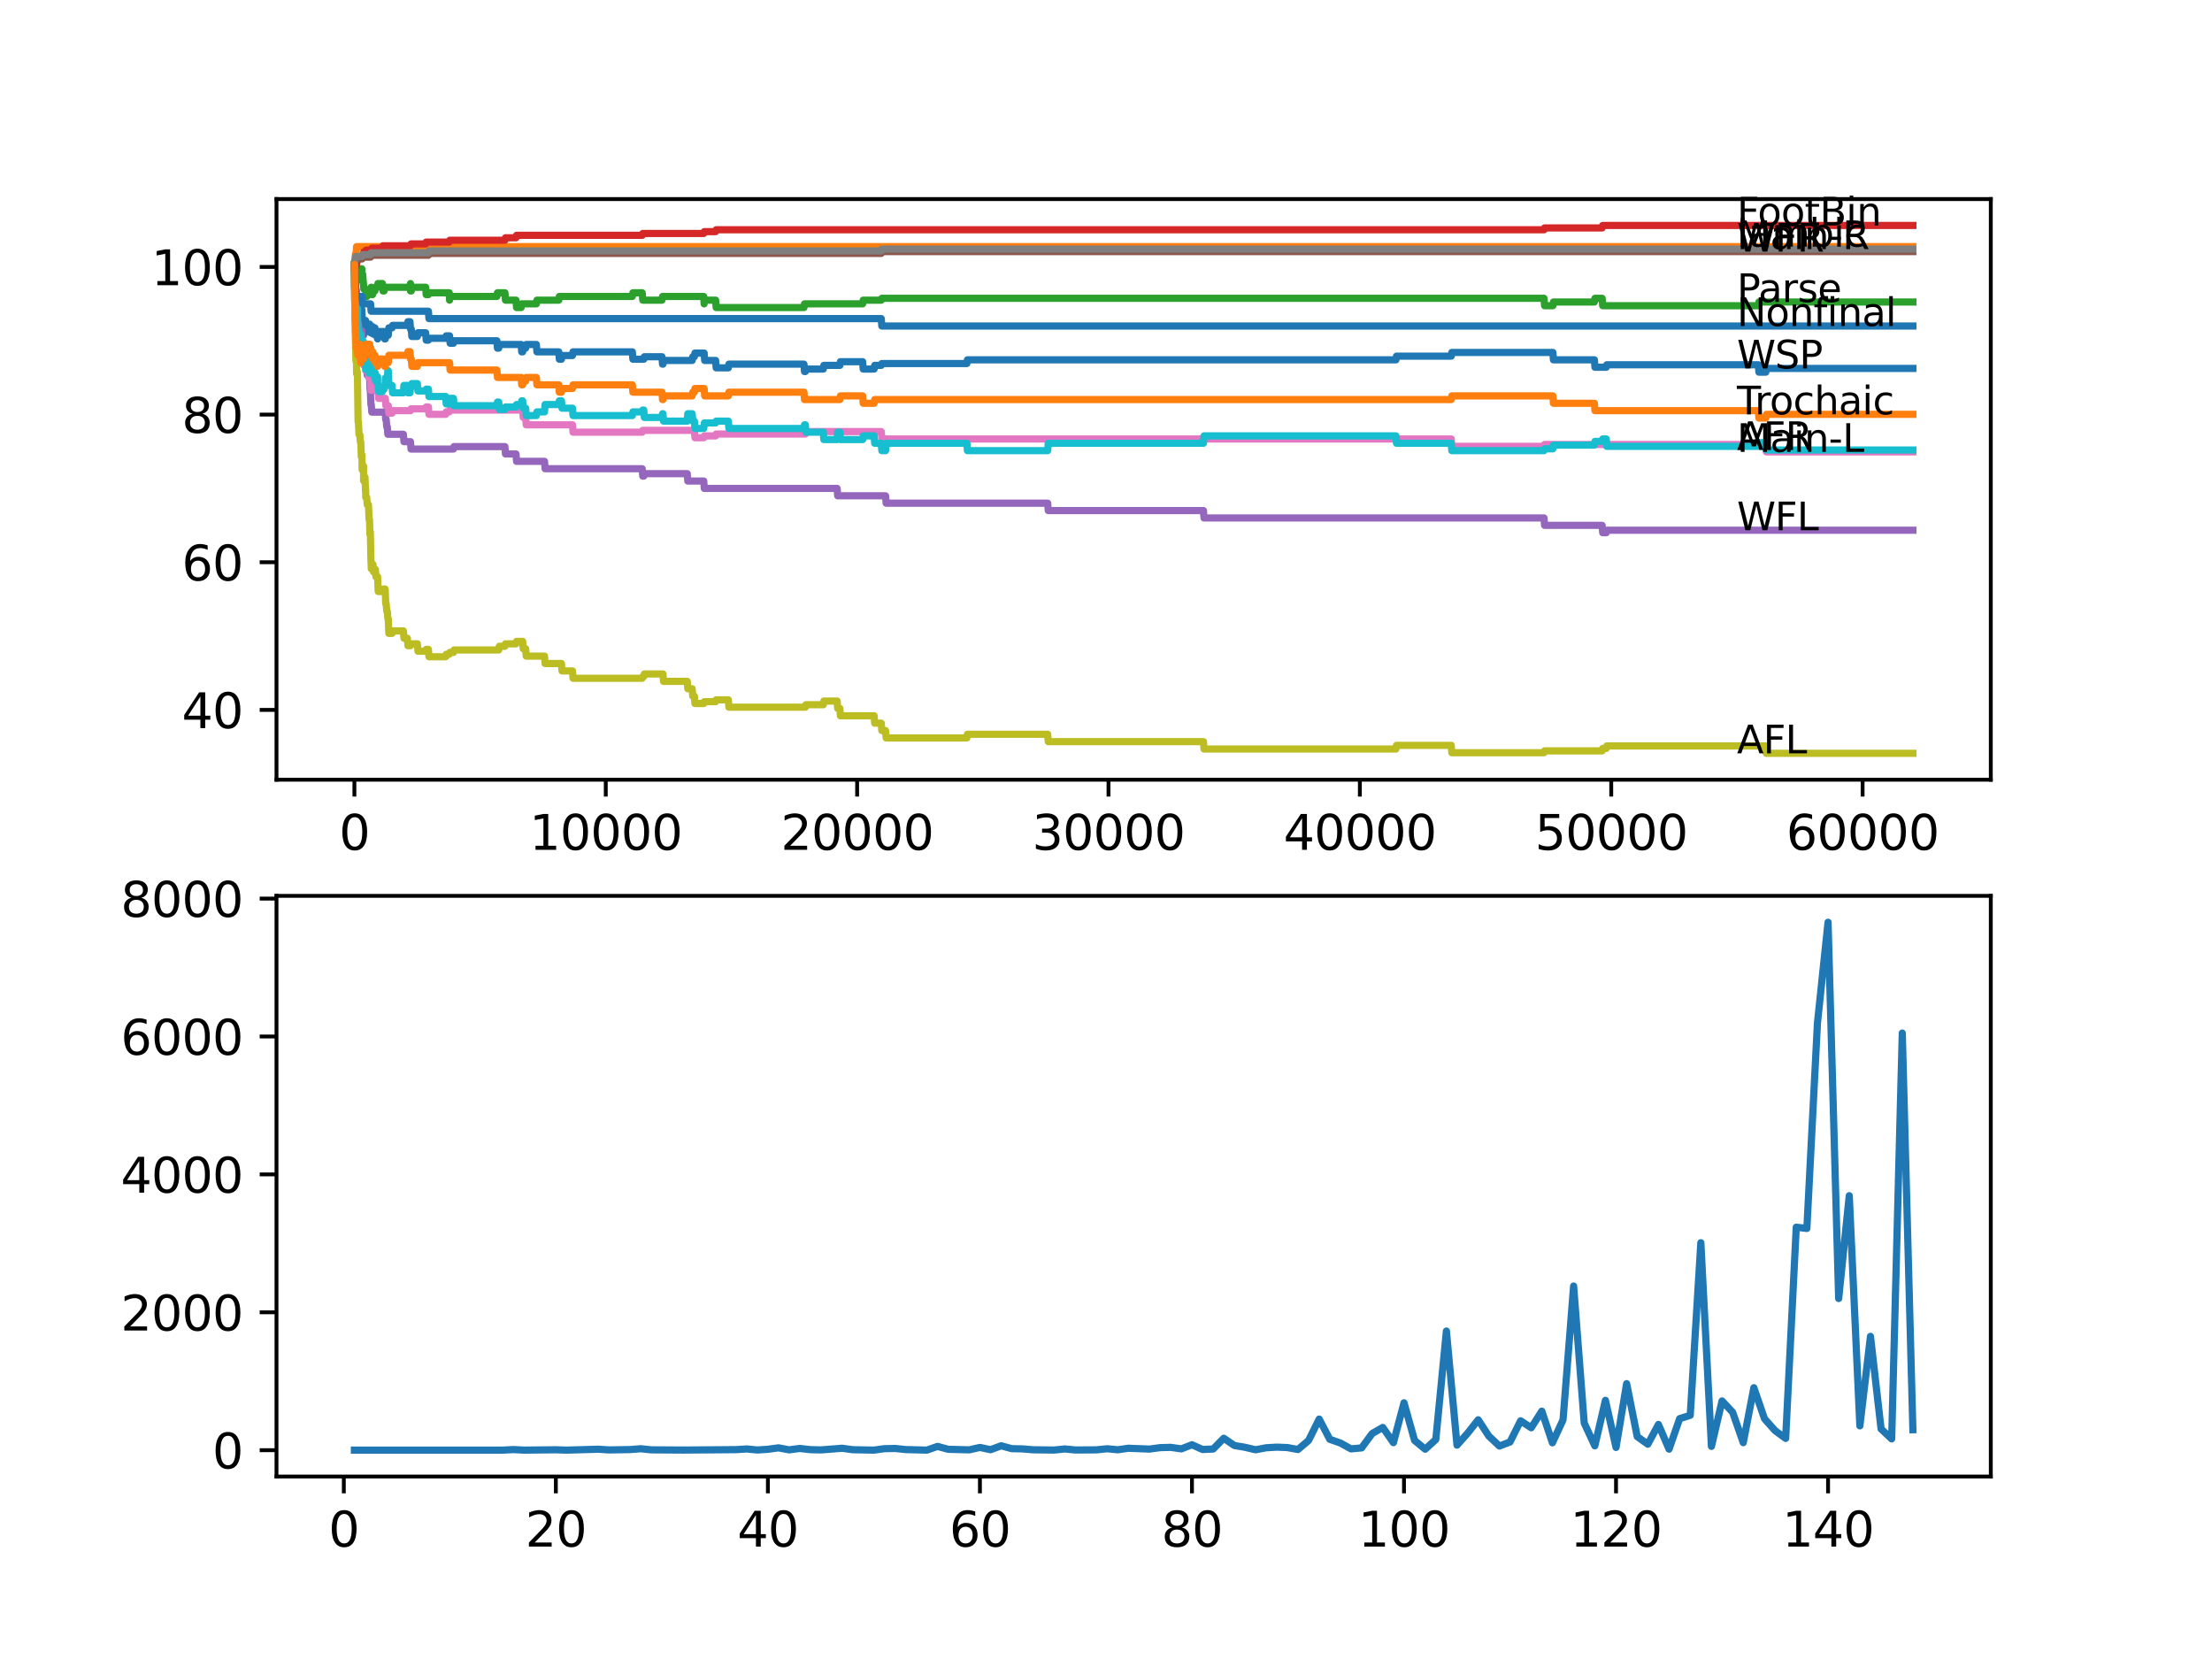 <?xml version="1.0" encoding="utf-8" standalone="no"?>
<!DOCTYPE svg PUBLIC "-//W3C//DTD SVG 1.1//EN"
  "http://www.w3.org/Graphics/SVG/1.1/DTD/svg11.dtd">
<svg xmlns:xlink="http://www.w3.org/1999/xlink" width="460.8pt" height="345.6pt" viewBox="0 0 460.8 345.6" xmlns="http://www.w3.org/2000/svg" version="1.1">
 <defs>
  <style type="text/css">*{stroke-linejoin: round; stroke-linecap: butt}</style>
 </defs>
 <g id="figure_1">
  <g id="patch_1">
   <path d="M 0 345.6 
L 460.8 345.6 
L 460.8 0 
L 0 0 
z
" style="fill: #ffffff"/>
  </g>
  <g id="axes_1">
   <g id="patch_2">
    <path d="M 57.6 162.432 
L 414.72 162.432 
L 414.72 41.472 
L 57.6 41.472 
z
" style="fill: #ffffff"/>
   </g>
   <g id="matplotlib.axis_1">
    <g id="xtick_1">
     <g id="line2d_1">
      <defs>
       <path id="maa6aca972c" d="M 0 0 
L 0 3.5 
" style="stroke: #000000; stroke-width: 0.8"/>
      </defs>
      <g>
       <use xlink:href="#maa6aca972c" x="73.827" y="162.432" style="stroke: #000000; stroke-width: 0.8"/>
      </g>
     </g>
     <g id="text_1">
      <!-- 0 -->
      <g transform="translate(70.646 177.03)scale(0.1 -0.1)">
       <defs>
        <path id="DejaVuSans-30" d="M 2034 4250 
Q 1547 4250 1301 3770 
Q 1056 3291 1056 2328 
Q 1056 1369 1301 889 
Q 1547 409 2034 409 
Q 2525 409 2770 889 
Q 3016 1369 3016 2328 
Q 3016 3291 2770 3770 
Q 2525 4250 2034 4250 
z
M 2034 4750 
Q 2819 4750 3233 4129 
Q 3647 3509 3647 2328 
Q 3647 1150 3233 529 
Q 2819 -91 2034 -91 
Q 1250 -91 836 529 
Q 422 1150 422 2328 
Q 422 3509 836 4129 
Q 1250 4750 2034 4750 
z
" transform="scale(0.016)"/>
       </defs>
       <use xlink:href="#DejaVuSans-30"/>
      </g>
     </g>
    </g>
    <g id="xtick_2">
     <g id="line2d_2">
      <g>
       <use xlink:href="#maa6aca972c" x="126.192" y="162.432" style="stroke: #000000; stroke-width: 0.8"/>
      </g>
     </g>
     <g id="text_2">
      <!-- 10000 -->
      <g transform="translate(110.286 177.03)scale(0.1 -0.1)">
       <defs>
        <path id="DejaVuSans-31" d="M 794 531 
L 1825 531 
L 1825 4091 
L 703 3866 
L 703 4441 
L 1819 4666 
L 2450 4666 
L 2450 531 
L 3481 531 
L 3481 0 
L 794 0 
L 794 531 
z
" transform="scale(0.016)"/>
       </defs>
       <use xlink:href="#DejaVuSans-31"/>
       <use xlink:href="#DejaVuSans-30" x="63.623"/>
       <use xlink:href="#DejaVuSans-30" x="127.246"/>
       <use xlink:href="#DejaVuSans-30" x="190.869"/>
       <use xlink:href="#DejaVuSans-30" x="254.492"/>
      </g>
     </g>
    </g>
    <g id="xtick_3">
     <g id="line2d_3">
      <g>
       <use xlink:href="#maa6aca972c" x="178.556" y="162.432" style="stroke: #000000; stroke-width: 0.8"/>
      </g>
     </g>
     <g id="text_3">
      <!-- 20000 -->
      <g transform="translate(162.65 177.03)scale(0.1 -0.1)">
       <defs>
        <path id="DejaVuSans-32" d="M 1228 531 
L 3431 531 
L 3431 0 
L 469 0 
L 469 531 
Q 828 903 1448 1529 
Q 2069 2156 2228 2338 
Q 2531 2678 2651 2914 
Q 2772 3150 2772 3378 
Q 2772 3750 2511 3984 
Q 2250 4219 1831 4219 
Q 1534 4219 1204 4116 
Q 875 4013 500 3803 
L 500 4441 
Q 881 4594 1212 4672 
Q 1544 4750 1819 4750 
Q 2544 4750 2975 4387 
Q 3406 4025 3406 3419 
Q 3406 3131 3298 2873 
Q 3191 2616 2906 2266 
Q 2828 2175 2409 1742 
Q 1991 1309 1228 531 
z
" transform="scale(0.016)"/>
       </defs>
       <use xlink:href="#DejaVuSans-32"/>
       <use xlink:href="#DejaVuSans-30" x="63.623"/>
       <use xlink:href="#DejaVuSans-30" x="127.246"/>
       <use xlink:href="#DejaVuSans-30" x="190.869"/>
       <use xlink:href="#DejaVuSans-30" x="254.492"/>
      </g>
     </g>
    </g>
    <g id="xtick_4">
     <g id="line2d_4">
      <g>
       <use xlink:href="#maa6aca972c" x="230.921" y="162.432" style="stroke: #000000; stroke-width: 0.8"/>
      </g>
     </g>
     <g id="text_4">
      <!-- 30000 -->
      <g transform="translate(215.015 177.03)scale(0.1 -0.1)">
       <defs>
        <path id="DejaVuSans-33" d="M 2597 2516 
Q 3050 2419 3304 2112 
Q 3559 1806 3559 1356 
Q 3559 666 3084 287 
Q 2609 -91 1734 -91 
Q 1441 -91 1130 -33 
Q 819 25 488 141 
L 488 750 
Q 750 597 1062 519 
Q 1375 441 1716 441 
Q 2309 441 2620 675 
Q 2931 909 2931 1356 
Q 2931 1769 2642 2001 
Q 2353 2234 1838 2234 
L 1294 2234 
L 1294 2753 
L 1863 2753 
Q 2328 2753 2575 2939 
Q 2822 3125 2822 3475 
Q 2822 3834 2567 4026 
Q 2313 4219 1838 4219 
Q 1578 4219 1281 4162 
Q 984 4106 628 3988 
L 628 4550 
Q 988 4650 1302 4700 
Q 1616 4750 1894 4750 
Q 2613 4750 3031 4423 
Q 3450 4097 3450 3541 
Q 3450 3153 3228 2886 
Q 3006 2619 2597 2516 
z
" transform="scale(0.016)"/>
       </defs>
       <use xlink:href="#DejaVuSans-33"/>
       <use xlink:href="#DejaVuSans-30" x="63.623"/>
       <use xlink:href="#DejaVuSans-30" x="127.246"/>
       <use xlink:href="#DejaVuSans-30" x="190.869"/>
       <use xlink:href="#DejaVuSans-30" x="254.492"/>
      </g>
     </g>
    </g>
    <g id="xtick_5">
     <g id="line2d_5">
      <g>
       <use xlink:href="#maa6aca972c" x="283.285" y="162.432" style="stroke: #000000; stroke-width: 0.8"/>
      </g>
     </g>
     <g id="text_5">
      <!-- 40000 -->
      <g transform="translate(267.379 177.03)scale(0.1 -0.1)">
       <defs>
        <path id="DejaVuSans-34" d="M 2419 4116 
L 825 1625 
L 2419 1625 
L 2419 4116 
z
M 2253 4666 
L 3047 4666 
L 3047 1625 
L 3713 1625 
L 3713 1100 
L 3047 1100 
L 3047 0 
L 2419 0 
L 2419 1100 
L 313 1100 
L 313 1709 
L 2253 4666 
z
" transform="scale(0.016)"/>
       </defs>
       <use xlink:href="#DejaVuSans-34"/>
       <use xlink:href="#DejaVuSans-30" x="63.623"/>
       <use xlink:href="#DejaVuSans-30" x="127.246"/>
       <use xlink:href="#DejaVuSans-30" x="190.869"/>
       <use xlink:href="#DejaVuSans-30" x="254.492"/>
      </g>
     </g>
    </g>
    <g id="xtick_6">
     <g id="line2d_6">
      <g>
       <use xlink:href="#maa6aca972c" x="335.65" y="162.432" style="stroke: #000000; stroke-width: 0.8"/>
      </g>
     </g>
     <g id="text_6">
      <!-- 50000 -->
      <g transform="translate(319.744 177.03)scale(0.1 -0.1)">
       <defs>
        <path id="DejaVuSans-35" d="M 691 4666 
L 3169 4666 
L 3169 4134 
L 1269 4134 
L 1269 2991 
Q 1406 3038 1543 3061 
Q 1681 3084 1819 3084 
Q 2600 3084 3056 2656 
Q 3513 2228 3513 1497 
Q 3513 744 3044 326 
Q 2575 -91 1722 -91 
Q 1428 -91 1123 -41 
Q 819 9 494 109 
L 494 744 
Q 775 591 1075 516 
Q 1375 441 1709 441 
Q 2250 441 2565 725 
Q 2881 1009 2881 1497 
Q 2881 1984 2565 2268 
Q 2250 2553 1709 2553 
Q 1456 2553 1204 2497 
Q 953 2441 691 2322 
L 691 4666 
z
" transform="scale(0.016)"/>
       </defs>
       <use xlink:href="#DejaVuSans-35"/>
       <use xlink:href="#DejaVuSans-30" x="63.623"/>
       <use xlink:href="#DejaVuSans-30" x="127.246"/>
       <use xlink:href="#DejaVuSans-30" x="190.869"/>
       <use xlink:href="#DejaVuSans-30" x="254.492"/>
      </g>
     </g>
    </g>
    <g id="xtick_7">
     <g id="line2d_7">
      <g>
       <use xlink:href="#maa6aca972c" x="388.014" y="162.432" style="stroke: #000000; stroke-width: 0.8"/>
      </g>
     </g>
     <g id="text_7">
      <!-- 60000 -->
      <g transform="translate(372.108 177.03)scale(0.1 -0.1)">
       <defs>
        <path id="DejaVuSans-36" d="M 2113 2584 
Q 1688 2584 1439 2293 
Q 1191 2003 1191 1497 
Q 1191 994 1439 701 
Q 1688 409 2113 409 
Q 2538 409 2786 701 
Q 3034 994 3034 1497 
Q 3034 2003 2786 2293 
Q 2538 2584 2113 2584 
z
M 3366 4563 
L 3366 3988 
Q 3128 4100 2886 4159 
Q 2644 4219 2406 4219 
Q 1781 4219 1451 3797 
Q 1122 3375 1075 2522 
Q 1259 2794 1537 2939 
Q 1816 3084 2150 3084 
Q 2853 3084 3261 2657 
Q 3669 2231 3669 1497 
Q 3669 778 3244 343 
Q 2819 -91 2113 -91 
Q 1303 -91 875 529 
Q 447 1150 447 2328 
Q 447 3434 972 4092 
Q 1497 4750 2381 4750 
Q 2619 4750 2861 4703 
Q 3103 4656 3366 4563 
z
" transform="scale(0.016)"/>
       </defs>
       <use xlink:href="#DejaVuSans-36"/>
       <use xlink:href="#DejaVuSans-30" x="63.623"/>
       <use xlink:href="#DejaVuSans-30" x="127.246"/>
       <use xlink:href="#DejaVuSans-30" x="190.869"/>
       <use xlink:href="#DejaVuSans-30" x="254.492"/>
      </g>
     </g>
    </g>
   </g>
   <g id="matplotlib.axis_2">
    <g id="ytick_1">
     <g id="line2d_8">
      <defs>
       <path id="m4d83a40d62" d="M 0 0 
L -3.5 0 
" style="stroke: #000000; stroke-width: 0.8"/>
      </defs>
      <g>
       <use xlink:href="#m4d83a40d62" x="57.6" y="147.886" style="stroke: #000000; stroke-width: 0.8"/>
      </g>
     </g>
     <g id="text_8">
      <!-- 40 -->
      <g transform="translate(37.875 151.685)scale(0.1 -0.1)">
       <use xlink:href="#DejaVuSans-34"/>
       <use xlink:href="#DejaVuSans-30" x="63.623"/>
      </g>
     </g>
    </g>
    <g id="ytick_2">
     <g id="line2d_9">
      <g>
       <use xlink:href="#m4d83a40d62" x="57.6" y="117.126" style="stroke: #000000; stroke-width: 0.8"/>
      </g>
     </g>
     <g id="text_9">
      <!-- 60 -->
      <g transform="translate(37.875 120.926)scale(0.1 -0.1)">
       <use xlink:href="#DejaVuSans-36"/>
       <use xlink:href="#DejaVuSans-30" x="63.623"/>
      </g>
     </g>
    </g>
    <g id="ytick_3">
     <g id="line2d_10">
      <g>
       <use xlink:href="#m4d83a40d62" x="57.6" y="86.367" style="stroke: #000000; stroke-width: 0.8"/>
      </g>
     </g>
     <g id="text_10">
      <!-- 80 -->
      <g transform="translate(37.875 90.167)scale(0.1 -0.1)">
       <defs>
        <path id="DejaVuSans-38" d="M 2034 2216 
Q 1584 2216 1326 1975 
Q 1069 1734 1069 1313 
Q 1069 891 1326 650 
Q 1584 409 2034 409 
Q 2484 409 2743 651 
Q 3003 894 3003 1313 
Q 3003 1734 2745 1975 
Q 2488 2216 2034 2216 
z
M 1403 2484 
Q 997 2584 770 2862 
Q 544 3141 544 3541 
Q 544 4100 942 4425 
Q 1341 4750 2034 4750 
Q 2731 4750 3128 4425 
Q 3525 4100 3525 3541 
Q 3525 3141 3298 2862 
Q 3072 2584 2669 2484 
Q 3125 2378 3379 2068 
Q 3634 1759 3634 1313 
Q 3634 634 3220 271 
Q 2806 -91 2034 -91 
Q 1263 -91 848 271 
Q 434 634 434 1313 
Q 434 1759 690 2068 
Q 947 2378 1403 2484 
z
M 1172 3481 
Q 1172 3119 1398 2916 
Q 1625 2713 2034 2713 
Q 2441 2713 2670 2916 
Q 2900 3119 2900 3481 
Q 2900 3844 2670 4047 
Q 2441 4250 2034 4250 
Q 1625 4250 1398 4047 
Q 1172 3844 1172 3481 
z
" transform="scale(0.016)"/>
       </defs>
       <use xlink:href="#DejaVuSans-38"/>
       <use xlink:href="#DejaVuSans-30" x="63.623"/>
      </g>
     </g>
    </g>
    <g id="ytick_4">
     <g id="line2d_11">
      <g>
       <use xlink:href="#m4d83a40d62" x="57.6" y="55.608" style="stroke: #000000; stroke-width: 0.8"/>
      </g>
     </g>
     <g id="text_11">
      <!-- 100 -->
      <g transform="translate(31.512 59.408)scale(0.1 -0.1)">
       <use xlink:href="#DejaVuSans-31"/>
       <use xlink:href="#DejaVuSans-30" x="63.623"/>
       <use xlink:href="#DejaVuSans-30" x="127.246"/>
      </g>
     </g>
    </g>
   </g>
   <g id="line2d_12">
    <path d="M 73.833 55.096 
L 73.838 56.634 
L 73.88 54.839 
L 73.943 55.865 
L 73.958 55.865 
L 74.079 59.581 
L 74.095 59.581 
L 74.1 59.069 
L 74.168 61.376 
L 74.184 61.376 
L 74.236 61.376 
L 74.273 62.914 
L 74.346 62.145 
L 74.43 62.145 
L 74.472 65.221 
L 74.545 63.683 
L 74.576 63.683 
L 74.692 62.914 
L 74.754 62.914 
L 74.87 62.145 
L 74.932 62.145 
L 74.959 63.683 
L 75.042 62.914 
L 75.089 62.914 
L 75.152 65.99 
L 75.205 65.221 
L 75.22 65.221 
L 75.336 64.452 
L 75.367 64.452 
L 75.482 66.759 
L 75.55 66.759 
L 75.665 68.296 
L 75.681 68.296 
L 75.728 69.834 
L 75.749 67.527 
L 75.786 67.527 
L 76.1 67.527 
L 76.158 66.759 
L 76.163 68.296 
L 76.21 67.527 
L 76.43 67.527 
L 76.545 69.065 
L 76.765 69.065 
L 76.886 67.527 
L 77.011 67.527 
L 77.053 69.065 
L 77.121 68.553 
L 77.174 68.553 
L 77.2 67.784 
L 77.205 69.322 
L 77.278 69.322 
L 77.31 69.322 
L 77.425 68.553 
L 77.488 68.553 
L 77.603 68.04 
L 77.608 68.04 
L 77.692 69.578 
L 77.718 68.809 
L 77.886 68.809 
L 78.001 68.296 
L 78.1 68.296 
L 78.2 69.834 
L 78.21 69.065 
L 78.614 69.065 
L 78.666 70.603 
L 78.724 69.834 
L 78.755 69.834 
L 78.87 69.065 
L 80.017 69.065 
L 80.132 70.603 
L 80.268 70.603 
L 80.384 69.834 
L 80.881 69.834 
L 81.001 68.296 
L 81.672 68.296 
L 81.787 67.784 
L 84.861 67.784 
L 84.976 67.015 
L 85.405 67.015 
L 85.52 68.553 
L 85.678 68.553 
L 85.793 70.091 
L 86.945 70.091 
L 87.06 69.322 
L 88.673 69.322 
L 88.788 70.86 
L 89.244 70.86 
L 89.359 70.475 
L 92.841 70.475 
L 92.956 69.963 
L 93.653 69.963 
L 93.768 71.501 
L 94.464 71.501 
L 94.58 70.988 
L 103.513 70.988 
L 103.628 72.526 
L 103.895 72.526 
L 104.01 71.757 
L 108.566 71.757 
L 108.681 73.295 
L 108.88 73.295 
L 108.995 72.526 
L 109.503 72.526 
L 109.619 71.757 
L 111.734 71.757 
L 111.849 73.295 
L 116.4 73.295 
L 116.515 74.833 
L 116.96 74.833 
L 117.075 74.064 
L 119.259 74.064 
L 119.374 73.295 
L 131.727 73.295 
L 131.842 74.833 
L 134.115 74.833 
L 134.23 74.32 
L 137.901 74.32 
L 138.016 75.858 
L 138.11 75.858 
L 138.225 75.089 
L 144.195 75.089 
L 144.31 74.32 
L 144.65 74.32 
L 144.766 73.551 
L 146.682 73.551 
L 146.797 75.089 
L 149.075 75.089 
L 149.19 76.627 
L 151.725 76.627 
L 151.84 75.858 
L 167.481 75.858 
L 167.597 77.396 
L 167.769 77.396 
L 167.885 76.883 
L 171.508 76.883 
L 171.623 76.114 
L 174.959 76.114 
L 175.074 75.345 
L 179.703 75.345 
L 179.818 76.883 
L 182.096 76.883 
L 182.211 76.114 
L 183.583 76.114 
L 183.699 75.73 
L 201.414 75.73 
L 201.529 74.961 
L 290.8 74.961 
L 290.915 74.192 
L 302.32 74.192 
L 302.435 73.423 
L 323.496 73.423 
L 323.611 74.961 
L 332.141 74.961 
L 332.257 76.499 
L 334.613 76.499 
L 334.728 75.986 
L 366.294 75.986 
L 366.409 77.524 
L 367.849 77.524 
L 367.964 76.755 
L 398.487 76.755 
L 398.487 76.755 
" clip-path="url(#pd5cab5b081)" style="fill: none; stroke: #1f77b4; stroke-width: 1.5; stroke-linecap: square"/>
   </g>
   <g id="line2d_13">
    <path d="M 73.833 55.608 
L 73.838 55.608 
L 73.848 57.146 
L 73.901 54.455 
L 73.937 54.455 
L 74.053 52.917 
L 74.163 52.917 
L 74.278 51.379 
L 398.487 51.379 
L 398.487 51.379 
" clip-path="url(#pd5cab5b081)" style="fill: none; stroke: #ff7f0e; stroke-width: 1.5; stroke-linecap: square"/>
   </g>
   <g id="line2d_14">
    <path d="M 73.833 55.096 
L 73.838 55.096 
L 73.843 54.583 
L 73.89 58.3 
L 73.917 57.787 
L 73.964 57.787 
L 74.115 54.455 
L 74.236 54.455 
L 74.356 57.531 
L 74.43 57.531 
L 74.472 58.3 
L 74.545 56.762 
L 74.686 56.762 
L 74.801 58.3 
L 74.932 58.3 
L 75.048 57.531 
L 75.089 57.531 
L 75.21 55.993 
L 75.367 55.993 
L 75.435 57.531 
L 75.477 57.146 
L 75.55 57.146 
L 75.665 58.684 
L 75.681 58.684 
L 75.796 60.222 
L 76.158 60.222 
L 76.273 61.76 
L 76.43 61.76 
L 76.545 60.991 
L 77.011 60.991 
L 77.126 60.222 
L 77.2 60.222 
L 77.315 59.838 
L 77.341 59.838 
L 77.456 61.376 
L 77.608 61.376 
L 77.723 60.607 
L 78.1 60.607 
L 78.216 59.838 
L 78.614 59.838 
L 78.729 59.069 
L 79.661 59.069 
L 79.776 60.607 
L 80.017 60.607 
L 80.132 59.838 
L 85.405 59.838 
L 85.505 59.069 
L 85.51 60.607 
L 85.678 60.607 
L 85.793 59.838 
L 88.673 59.838 
L 88.788 61.376 
L 89.244 61.376 
L 89.359 60.991 
L 93.579 60.991 
L 93.653 62.529 
L 93.689 61.76 
L 103.513 61.76 
L 103.628 60.991 
L 105.183 60.991 
L 105.299 62.529 
L 107.493 62.529 
L 107.608 64.067 
L 108.566 64.067 
L 108.681 63.298 
L 111.734 63.298 
L 111.849 62.529 
L 116.4 62.529 
L 116.515 61.76 
L 131.727 61.76 
L 131.842 60.991 
L 133.785 60.991 
L 133.9 62.529 
L 137.901 62.529 
L 138.016 61.76 
L 146.604 61.76 
L 146.682 63.298 
L 146.714 62.529 
L 149.075 62.529 
L 149.19 64.067 
L 167.481 64.067 
L 167.597 63.298 
L 179.703 63.298 
L 179.818 62.529 
L 183.583 62.529 
L 183.699 62.145 
L 321.648 62.145 
L 321.763 63.683 
L 323.496 63.683 
L 323.611 62.914 
L 332.141 62.914 
L 332.257 62.145 
L 333.754 62.145 
L 333.87 63.683 
L 366.294 63.683 
L 366.409 62.914 
L 398.487 62.914 
L 398.487 62.914 
" clip-path="url(#pd5cab5b081)" style="fill: none; stroke: #2ca02c; stroke-width: 1.5; stroke-linecap: square"/>
   </g>
   <g id="line2d_15">
    <path d="M 73.833 55.608 
L 73.843 55.608 
L 73.859 55.096 
L 73.864 56.634 
L 73.948 55.942 
L 73.958 55.942 
L 74.074 55.557 
L 74.1 55.557 
L 74.215 55.173 
L 74.236 55.173 
L 74.356 54.404 
L 74.466 54.404 
L 74.582 54.019 
L 74.686 54.019 
L 74.801 53.635 
L 75.367 53.635 
L 75.482 53.25 
L 75.55 53.25 
L 75.665 52.866 
L 75.681 52.866 
L 75.796 52.481 
L 76.158 52.481 
L 76.273 52.097 
L 77.341 52.097 
L 77.456 51.712 
L 79.661 51.712 
L 79.776 51.2 
L 85.505 51.2 
L 85.62 50.815 
L 88.673 50.815 
L 88.788 50.431 
L 93.579 50.431 
L 93.695 50.046 
L 105.183 50.046 
L 105.299 49.533 
L 107.493 49.533 
L 107.608 49.021 
L 133.785 49.021 
L 133.9 48.636 
L 146.604 48.636 
L 146.719 48.252 
L 149.075 48.252 
L 149.19 47.867 
L 321.648 47.867 
L 321.763 47.483 
L 333.754 47.483 
L 333.87 46.97 
L 398.487 46.97 
L 398.487 46.97 
" clip-path="url(#pd5cab5b081)" style="fill: none; stroke: #d62728; stroke-width: 1.5; stroke-linecap: square"/>
   </g>
   <g id="line2d_16">
    <path d="M 73.833 55.608 
L 73.911 62.785 
L 73.964 62.273 
L 74.016 62.273 
L 74.142 60.479 
L 74.236 60.479 
L 74.362 65.092 
L 74.456 65.092 
L 74.482 68.168 
L 74.571 67.399 
L 74.671 67.399 
L 74.786 68.937 
L 75.367 68.937 
L 75.487 72.013 
L 75.681 72.013 
L 75.796 73.551 
L 76.032 73.551 
L 76.147 75.089 
L 76.158 75.089 
L 76.273 76.627 
L 76.393 76.627 
L 76.509 78.165 
L 76.98 78.165 
L 77.1 81.241 
L 77.147 81.241 
L 77.268 84.317 
L 77.341 84.317 
L 77.456 85.855 
L 80.237 85.855 
L 80.352 87.393 
L 80.452 87.393 
L 80.567 88.931 
L 80.682 88.931 
L 80.797 90.469 
L 84.033 90.469 
L 84.149 92.007 
L 85.505 92.007 
L 85.62 93.545 
L 94.464 93.545 
L 94.58 93.032 
L 105.183 93.032 
L 105.299 94.57 
L 107.493 94.57 
L 107.608 96.108 
L 113.436 96.108 
L 113.551 97.646 
L 133.785 97.646 
L 133.9 99.184 
L 134.115 99.184 
L 134.23 98.671 
L 143.163 98.671 
L 143.279 100.209 
L 146.604 100.209 
L 146.719 101.747 
L 174.388 101.747 
L 174.503 103.285 
L 184.479 103.285 
L 184.594 104.823 
L 218.254 104.823 
L 218.369 106.361 
L 250.704 106.361 
L 250.819 107.899 
L 321.648 107.899 
L 321.763 109.437 
L 333.754 109.437 
L 333.87 110.975 
L 334.613 110.975 
L 334.728 110.462 
L 398.487 110.462 
L 398.487 110.462 
" clip-path="url(#pd5cab5b081)" style="fill: none; stroke: #9467bd; stroke-width: 1.5; stroke-linecap: square"/>
   </g>
   <g id="line2d_17">
    <path d="M 73.833 55.608 
L 73.948 54.711 
L 73.964 54.711 
L 74.084 53.942 
L 75.435 53.942 
L 75.55 53.558 
L 77.2 53.558 
L 77.315 53.173 
L 89.244 53.173 
L 89.359 52.789 
L 183.583 52.789 
L 183.699 52.404 
L 398.487 52.404 
L 398.487 52.404 
" clip-path="url(#pd5cab5b081)" style="fill: none; stroke: #8c564b; stroke-width: 1.5; stroke-linecap: square"/>
   </g>
   <g id="line2d_18">
    <path d="M 73.833 57.146 
L 73.974 66.835 
L 74.1 66.835 
L 74.121 66.451 
L 74.126 67.989 
L 74.194 67.989 
L 74.236 67.989 
L 74.356 67.22 
L 74.466 67.22 
L 74.472 66.835 
L 74.503 69.911 
L 74.54 69.911 
L 74.576 69.911 
L 74.686 71.449 
L 74.801 71.065 
L 74.959 71.065 
L 75.074 72.603 
L 75.22 72.603 
L 75.336 74.141 
L 75.367 74.141 
L 75.43 73.756 
L 75.435 75.294 
L 75.461 75.294 
L 75.55 75.294 
L 75.665 74.91 
L 75.681 74.91 
L 75.739 74.525 
L 75.744 76.063 
L 75.775 76.063 
L 76.158 76.063 
L 76.184 75.679 
L 76.189 77.217 
L 76.252 77.217 
L 76.765 77.217 
L 76.88 78.755 
L 77.053 78.755 
L 77.168 78.242 
L 77.174 78.242 
L 77.294 81.318 
L 77.341 81.318 
L 77.456 80.933 
L 77.488 80.933 
L 77.603 80.421 
L 77.886 80.421 
L 78.001 79.908 
L 78.2 79.908 
L 78.315 81.446 
L 78.755 81.446 
L 78.87 82.984 
L 80.268 82.984 
L 80.384 84.522 
L 80.881 84.522 
L 80.996 86.06 
L 81.672 86.06 
L 81.787 85.547 
L 85.505 85.547 
L 85.62 85.163 
L 88.673 85.163 
L 88.788 84.778 
L 89.244 84.778 
L 89.359 86.316 
L 92.841 86.316 
L 92.956 85.803 
L 93.579 85.803 
L 93.695 85.419 
L 108.88 85.419 
L 108.995 86.957 
L 109.503 86.957 
L 109.619 88.495 
L 119.259 88.495 
L 119.374 90.033 
L 133.785 90.033 
L 133.9 89.648 
L 144.65 89.648 
L 144.766 91.186 
L 146.604 91.186 
L 146.719 90.802 
L 149.075 90.802 
L 149.19 90.417 
L 167.769 90.417 
L 167.885 89.905 
L 183.583 89.905 
L 183.699 91.443 
L 302.32 91.443 
L 302.435 92.981 
L 321.648 92.981 
L 321.763 92.596 
L 367.849 92.596 
L 367.964 94.134 
L 398.487 94.134 
L 398.487 94.134 
" clip-path="url(#pd5cab5b081)" style="fill: none; stroke: #e377c2; stroke-width: 1.5; stroke-linecap: square"/>
   </g>
   <g id="line2d_19">
    <path d="M 73.833 55.096 
L 73.948 54.199 
L 73.964 54.199 
L 74.084 53.43 
L 75.435 53.43 
L 75.55 53.045 
L 77.2 53.045 
L 77.315 52.661 
L 89.244 52.661 
L 89.359 52.276 
L 183.583 52.276 
L 183.699 51.892 
L 398.487 51.892 
L 398.487 51.892 
" clip-path="url(#pd5cab5b081)" style="fill: none; stroke: #7f7f7f; stroke-width: 1.5; stroke-linecap: square"/>
   </g>
   <g id="line2d_20">
    <path d="M 73.833 57.146 
L 73.985 69.399 
L 74.016 69.399 
L 74.142 75.166 
L 74.236 75.166 
L 74.257 74.781 
L 74.278 77.857 
L 74.309 77.857 
L 74.32 77.857 
L 74.435 77.473 
L 74.456 77.473 
L 74.597 87.854 
L 74.671 87.854 
L 74.786 90.546 
L 74.959 90.546 
L 75.074 92.083 
L 75.152 92.083 
L 75.273 95.159 
L 75.367 95.159 
L 75.404 94.775 
L 75.435 97.851 
L 75.44 97.851 
L 75.55 97.851 
L 75.665 97.466 
L 75.681 97.466 
L 75.728 97.082 
L 75.744 100.158 
L 75.765 99.389 
L 76.032 99.389 
L 76.152 102.465 
L 76.158 102.465 
L 76.184 102.08 
L 76.189 103.618 
L 76.252 103.618 
L 76.393 103.618 
L 76.509 105.156 
L 76.765 105.156 
L 76.886 108.232 
L 76.98 108.232 
L 77.053 111.308 
L 77.095 110.795 
L 77.147 110.795 
L 77.278 116.947 
L 77.31 116.947 
L 77.341 118.485 
L 77.42 118.101 
L 77.488 118.101 
L 77.603 117.588 
L 77.692 117.588 
L 77.807 119.126 
L 77.886 119.126 
L 78.001 118.613 
L 78.2 118.613 
L 78.315 120.151 
L 78.666 120.151 
L 78.786 123.227 
L 79.661 123.227 
L 79.776 122.714 
L 80.237 122.714 
L 80.357 125.79 
L 80.452 125.79 
L 80.567 127.328 
L 80.682 127.328 
L 80.797 128.866 
L 80.881 128.866 
L 81.001 131.942 
L 81.672 131.942 
L 81.787 131.429 
L 84.033 131.429 
L 84.149 132.967 
L 84.861 132.967 
L 84.976 134.505 
L 85.505 134.505 
L 85.62 134.121 
L 86.945 134.121 
L 87.06 135.659 
L 88.673 135.659 
L 88.788 135.274 
L 89.244 135.274 
L 89.359 136.812 
L 92.841 136.812 
L 92.956 136.3 
L 93.579 136.3 
L 93.695 135.915 
L 94.464 135.915 
L 94.58 135.402 
L 103.895 135.402 
L 104.01 134.633 
L 105.183 134.633 
L 105.299 134.121 
L 107.493 134.121 
L 107.608 133.608 
L 108.88 133.608 
L 108.995 135.146 
L 109.503 135.146 
L 109.619 136.684 
L 113.436 136.684 
L 113.551 138.222 
L 116.96 138.222 
L 117.075 139.76 
L 119.259 139.76 
L 119.374 141.298 
L 133.785 141.298 
L 133.9 140.913 
L 134.115 140.913 
L 134.23 140.401 
L 138.11 140.401 
L 138.225 141.939 
L 143.163 141.939 
L 143.279 143.477 
L 144.195 143.477 
L 144.31 145.015 
L 144.65 145.015 
L 144.766 146.553 
L 146.604 146.553 
L 146.719 146.168 
L 149.075 146.168 
L 149.19 145.784 
L 151.725 145.784 
L 151.84 147.322 
L 167.769 147.322 
L 167.885 146.809 
L 171.508 146.809 
L 171.623 146.04 
L 174.388 146.04 
L 174.503 147.578 
L 174.959 147.578 
L 175.074 149.116 
L 182.096 149.116 
L 182.211 150.654 
L 183.583 150.654 
L 183.699 152.192 
L 184.479 152.192 
L 184.594 153.73 
L 201.414 153.73 
L 201.529 152.961 
L 218.254 152.961 
L 218.369 154.499 
L 250.704 154.499 
L 250.819 156.037 
L 290.8 156.037 
L 290.915 155.268 
L 302.32 155.268 
L 302.435 156.806 
L 321.648 156.806 
L 321.763 156.421 
L 333.754 156.421 
L 333.87 155.909 
L 334.613 155.909 
L 334.728 155.396 
L 367.849 155.396 
L 367.964 156.934 
L 398.487 156.934 
L 398.487 156.934 
" clip-path="url(#pd5cab5b081)" style="fill: none; stroke: #bcbd22; stroke-width: 1.5; stroke-linecap: square"/>
   </g>
   <g id="line2d_21">
    <path d="M 73.833 57.146 
L 73.838 56.634 
L 73.869 59.966 
L 73.911 58.505 
L 74.032 61.965 
L 74.042 61.965 
L 74.163 65.81 
L 74.236 65.81 
L 74.273 63.888 
L 74.356 65.041 
L 74.43 65.041 
L 74.472 62.35 
L 74.503 68.502 
L 74.519 67.733 
L 74.534 67.733 
L 74.655 70.808 
L 74.671 70.808 
L 74.754 68.886 
L 74.781 70.424 
L 74.932 70.424 
L 74.959 69.655 
L 74.964 71.193 
L 75.037 71.193 
L 75.089 71.193 
L 75.152 69.655 
L 75.199 71.193 
L 75.22 71.193 
L 75.336 72.731 
L 75.367 72.731 
L 75.43 70.808 
L 75.487 71.962 
L 75.55 71.962 
L 75.665 71.577 
L 75.681 71.577 
L 75.728 71.193 
L 75.744 74.269 
L 75.859 75.807 
L 76.032 75.807 
L 76.1 74.269 
L 76.142 75.807 
L 76.158 75.807 
L 76.184 75.422 
L 76.189 76.96 
L 76.252 76.96 
L 76.393 76.96 
L 76.509 74.653 
L 76.765 74.653 
L 76.886 77.729 
L 76.98 77.729 
L 77.053 73.884 
L 77.095 75.422 
L 77.147 75.422 
L 77.174 72.346 
L 77.263 73.5 
L 77.31 73.5 
L 77.341 75.038 
L 77.42 74.653 
L 77.488 74.653 
L 77.603 76.191 
L 77.608 76.191 
L 77.692 75.422 
L 77.697 76.96 
L 77.713 76.96 
L 77.886 76.96 
L 78.001 78.498 
L 78.1 78.498 
L 78.2 77.729 
L 78.205 79.267 
L 78.614 79.267 
L 78.666 78.498 
L 78.671 80.036 
L 78.718 80.036 
L 78.755 80.036 
L 78.87 81.574 
L 79.661 81.574 
L 79.776 81.061 
L 80.017 81.061 
L 80.132 80.292 
L 80.237 80.292 
L 80.268 78.755 
L 80.347 80.292 
L 80.452 80.292 
L 80.567 78.755 
L 80.682 78.755 
L 80.797 77.217 
L 80.881 77.217 
L 81.001 80.292 
L 81.672 80.292 
L 81.787 81.83 
L 84.033 81.83 
L 84.149 80.292 
L 84.861 80.292 
L 84.976 81.83 
L 85.405 81.83 
L 85.52 80.677 
L 85.678 80.677 
L 85.793 79.908 
L 86.945 79.908 
L 87.06 81.446 
L 88.673 81.446 
L 88.788 81.061 
L 89.244 81.061 
L 89.359 82.599 
L 92.841 82.599 
L 92.956 84.137 
L 93.579 84.137 
L 93.705 82.984 
L 94.464 82.984 
L 94.58 84.522 
L 103.513 84.522 
L 103.628 83.753 
L 103.895 83.753 
L 104.01 85.291 
L 105.183 85.291 
L 105.299 84.778 
L 107.493 84.778 
L 107.608 84.266 
L 108.566 84.266 
L 108.681 83.497 
L 108.88 83.497 
L 108.995 85.035 
L 109.503 85.035 
L 109.619 86.572 
L 111.734 86.572 
L 111.849 85.803 
L 113.436 85.803 
L 113.551 84.266 
L 116.4 84.266 
L 116.515 83.497 
L 116.96 83.497 
L 117.075 85.035 
L 119.259 85.035 
L 119.374 86.572 
L 131.727 86.572 
L 131.842 85.803 
L 133.785 85.803 
L 133.9 85.419 
L 134.115 85.419 
L 134.23 86.957 
L 137.901 86.957 
L 138.016 86.188 
L 138.11 86.188 
L 138.225 87.726 
L 143.163 87.726 
L 143.279 86.188 
L 144.195 86.188 
L 144.31 87.726 
L 144.65 87.726 
L 144.766 89.264 
L 146.604 89.264 
L 146.729 88.11 
L 149.075 88.11 
L 149.19 87.726 
L 151.725 87.726 
L 151.84 89.264 
L 167.481 89.264 
L 167.597 88.495 
L 167.769 88.495 
L 167.885 90.033 
L 171.508 90.033 
L 171.623 91.571 
L 174.388 91.571 
L 174.503 90.033 
L 174.959 90.033 
L 175.074 91.571 
L 179.703 91.571 
L 179.818 90.802 
L 182.096 90.802 
L 182.211 92.34 
L 183.583 92.34 
L 183.699 93.878 
L 184.479 93.878 
L 184.594 92.34 
L 201.414 92.34 
L 201.529 93.878 
L 218.254 93.878 
L 218.369 92.34 
L 250.704 92.34 
L 250.819 90.802 
L 290.8 90.802 
L 290.915 92.34 
L 302.32 92.34 
L 302.435 93.878 
L 321.648 93.878 
L 321.763 93.493 
L 323.496 93.493 
L 323.611 92.724 
L 332.141 92.724 
L 332.257 91.955 
L 333.754 91.955 
L 333.87 91.443 
L 334.613 91.443 
L 334.728 92.981 
L 366.294 92.981 
L 366.409 92.212 
L 367.849 92.212 
L 367.964 93.75 
L 398.487 93.75 
L 398.487 93.75 
" clip-path="url(#pd5cab5b081)" style="fill: none; stroke: #17becf; stroke-width: 1.5; stroke-linecap: square"/>
   </g>
   <g id="line2d_22">
    <path d="M 73.833 55.608 
L 73.953 58.684 
L 73.964 58.684 
L 74.084 61.76 
L 75.435 61.76 
L 75.55 63.298 
L 77.2 63.298 
L 77.315 64.836 
L 89.244 64.836 
L 89.359 66.374 
L 183.583 66.374 
L 183.699 67.912 
L 398.487 67.912 
L 398.487 67.912 
" clip-path="url(#pd5cab5b081)" style="fill: none; stroke: #1f77b4; stroke-width: 1.5; stroke-linecap: square"/>
   </g>
   <g id="line2d_23">
    <path d="M 73.833 55.608 
L 73.838 55.608 
L 73.848 55.096 
L 73.885 59.71 
L 73.89 59.402 
L 74.026 67.092 
L 74.063 67.092 
L 74.189 72.475 
L 74.273 72.475 
L 74.388 71.706 
L 74.43 71.706 
L 74.534 74.013 
L 74.545 73.244 
L 74.576 73.244 
L 74.692 72.475 
L 74.754 72.475 
L 74.87 71.706 
L 74.932 71.706 
L 74.959 73.244 
L 75.042 72.475 
L 75.089 72.475 
L 75.152 75.55 
L 75.205 74.781 
L 75.22 74.781 
L 75.336 74.013 
L 75.43 74.013 
L 75.435 73.244 
L 75.44 74.781 
L 75.535 74.781 
L 75.728 74.781 
L 75.849 73.244 
L 76.1 73.244 
L 76.221 71.706 
L 76.43 71.706 
L 76.545 73.244 
L 76.765 73.244 
L 76.886 71.706 
L 77.011 71.706 
L 77.126 73.244 
L 77.174 73.244 
L 77.2 72.475 
L 77.205 74.013 
L 77.278 74.013 
L 77.31 74.013 
L 77.425 73.244 
L 77.608 73.244 
L 77.692 74.781 
L 77.718 74.013 
L 78.1 74.013 
L 78.2 75.55 
L 78.21 74.781 
L 78.614 74.781 
L 78.666 76.319 
L 78.724 75.55 
L 78.755 75.55 
L 78.87 74.781 
L 80.017 74.781 
L 80.132 76.319 
L 80.268 76.319 
L 80.384 75.55 
L 80.881 75.55 
L 81.001 74.013 
L 84.861 74.013 
L 84.976 73.244 
L 85.405 73.244 
L 85.52 74.781 
L 85.678 74.781 
L 85.793 76.319 
L 86.945 76.319 
L 87.06 75.55 
L 93.653 75.55 
L 93.768 77.088 
L 103.513 77.088 
L 103.628 78.626 
L 108.566 78.626 
L 108.681 80.164 
L 108.88 80.164 
L 108.995 79.395 
L 109.503 79.395 
L 109.619 78.626 
L 111.734 78.626 
L 111.849 80.164 
L 116.4 80.164 
L 116.515 81.702 
L 116.96 81.702 
L 117.075 80.933 
L 119.259 80.933 
L 119.374 80.164 
L 131.727 80.164 
L 131.842 81.702 
L 137.901 81.702 
L 138.016 83.24 
L 138.11 83.24 
L 138.225 82.471 
L 144.195 82.471 
L 144.31 81.702 
L 144.65 81.702 
L 144.766 80.933 
L 146.682 80.933 
L 146.797 82.471 
L 151.725 82.471 
L 151.84 81.702 
L 167.481 81.702 
L 167.597 83.24 
L 174.959 83.24 
L 175.074 82.471 
L 179.703 82.471 
L 179.818 84.009 
L 182.096 84.009 
L 182.211 83.24 
L 302.32 83.24 
L 302.435 82.471 
L 323.496 82.471 
L 323.611 84.009 
L 332.141 84.009 
L 332.257 85.547 
L 366.294 85.547 
L 366.409 87.085 
L 367.849 87.085 
L 367.964 86.316 
L 398.487 86.316 
L 398.487 86.316 
" clip-path="url(#pd5cab5b081)" style="fill: none; stroke: #ff7f0e; stroke-width: 1.5; stroke-linecap: square"/>
   </g>
   <g id="patch_3">
    <path d="M 57.6 162.432 
L 57.6 41.472 
" style="fill: none; stroke: #000000; stroke-width: 0.8; stroke-linejoin: miter; stroke-linecap: square"/>
   </g>
   <g id="patch_4">
    <path d="M 414.72 162.432 
L 414.72 41.472 
" style="fill: none; stroke: #000000; stroke-width: 0.8; stroke-linejoin: miter; stroke-linecap: square"/>
   </g>
   <g id="patch_5">
    <path d="M 57.6 162.432 
L 414.72 162.432 
" style="fill: none; stroke: #000000; stroke-width: 0.8; stroke-linejoin: miter; stroke-linecap: square"/>
   </g>
   <g id="patch_6">
    <path d="M 57.6 41.472 
L 414.72 41.472 
" style="fill: none; stroke: #000000; stroke-width: 0.8; stroke-linejoin: miter; stroke-linecap: square"/>
   </g>
   <g id="text_12">
    <!-- WSP -->
    <g transform="translate(361.832 76.755)scale(0.08 -0.08)">
     <defs>
      <path id="DejaVuSans-57" d="M 213 4666 
L 850 4666 
L 1831 722 
L 2809 4666 
L 3519 4666 
L 4500 722 
L 5478 4666 
L 6119 4666 
L 4947 0 
L 4153 0 
L 3169 4050 
L 2175 0 
L 1381 0 
L 213 4666 
z
" transform="scale(0.016)"/>
      <path id="DejaVuSans-53" d="M 3425 4513 
L 3425 3897 
Q 3066 4069 2747 4153 
Q 2428 4238 2131 4238 
Q 1616 4238 1336 4038 
Q 1056 3838 1056 3469 
Q 1056 3159 1242 3001 
Q 1428 2844 1947 2747 
L 2328 2669 
Q 3034 2534 3370 2195 
Q 3706 1856 3706 1288 
Q 3706 609 3251 259 
Q 2797 -91 1919 -91 
Q 1588 -91 1214 -16 
Q 841 59 441 206 
L 441 856 
Q 825 641 1194 531 
Q 1563 422 1919 422 
Q 2459 422 2753 634 
Q 3047 847 3047 1241 
Q 3047 1584 2836 1778 
Q 2625 1972 2144 2069 
L 1759 2144 
Q 1053 2284 737 2584 
Q 422 2884 422 3419 
Q 422 4038 858 4394 
Q 1294 4750 2059 4750 
Q 2388 4750 2728 4690 
Q 3069 4631 3425 4513 
z
" transform="scale(0.016)"/>
      <path id="DejaVuSans-50" d="M 1259 4147 
L 1259 2394 
L 2053 2394 
Q 2494 2394 2734 2622 
Q 2975 2850 2975 3272 
Q 2975 3691 2734 3919 
Q 2494 4147 2053 4147 
L 1259 4147 
z
M 628 4666 
L 2053 4666 
Q 2838 4666 3239 4311 
Q 3641 3956 3641 3272 
Q 3641 2581 3239 2228 
Q 2838 1875 2053 1875 
L 1259 1875 
L 1259 0 
L 628 0 
L 628 4666 
z
" transform="scale(0.016)"/>
     </defs>
     <use xlink:href="#DejaVuSans-57"/>
     <use xlink:href="#DejaVuSans-53" x="98.877"/>
     <use xlink:href="#DejaVuSans-50" x="162.354"/>
    </g>
   </g>
   <g id="text_13">
    <!-- Iambic -->
    <g transform="translate(361.832 51.379)scale(0.08 -0.08)">
     <defs>
      <path id="DejaVuSans-49" d="M 628 4666 
L 1259 4666 
L 1259 0 
L 628 0 
L 628 4666 
z
" transform="scale(0.016)"/>
      <path id="DejaVuSans-61" d="M 2194 1759 
Q 1497 1759 1228 1600 
Q 959 1441 959 1056 
Q 959 750 1161 570 
Q 1363 391 1709 391 
Q 2188 391 2477 730 
Q 2766 1069 2766 1631 
L 2766 1759 
L 2194 1759 
z
M 3341 1997 
L 3341 0 
L 2766 0 
L 2766 531 
Q 2569 213 2275 61 
Q 1981 -91 1556 -91 
Q 1019 -91 701 211 
Q 384 513 384 1019 
Q 384 1609 779 1909 
Q 1175 2209 1959 2209 
L 2766 2209 
L 2766 2266 
Q 2766 2663 2505 2880 
Q 2244 3097 1772 3097 
Q 1472 3097 1187 3025 
Q 903 2953 641 2809 
L 641 3341 
Q 956 3463 1253 3523 
Q 1550 3584 1831 3584 
Q 2591 3584 2966 3190 
Q 3341 2797 3341 1997 
z
" transform="scale(0.016)"/>
      <path id="DejaVuSans-6d" d="M 3328 2828 
Q 3544 3216 3844 3400 
Q 4144 3584 4550 3584 
Q 5097 3584 5394 3201 
Q 5691 2819 5691 2113 
L 5691 0 
L 5113 0 
L 5113 2094 
Q 5113 2597 4934 2840 
Q 4756 3084 4391 3084 
Q 3944 3084 3684 2787 
Q 3425 2491 3425 1978 
L 3425 0 
L 2847 0 
L 2847 2094 
Q 2847 2600 2669 2842 
Q 2491 3084 2119 3084 
Q 1678 3084 1418 2786 
Q 1159 2488 1159 1978 
L 1159 0 
L 581 0 
L 581 3500 
L 1159 3500 
L 1159 2956 
Q 1356 3278 1631 3431 
Q 1906 3584 2284 3584 
Q 2666 3584 2933 3390 
Q 3200 3197 3328 2828 
z
" transform="scale(0.016)"/>
      <path id="DejaVuSans-62" d="M 3116 1747 
Q 3116 2381 2855 2742 
Q 2594 3103 2138 3103 
Q 1681 3103 1420 2742 
Q 1159 2381 1159 1747 
Q 1159 1113 1420 752 
Q 1681 391 2138 391 
Q 2594 391 2855 752 
Q 3116 1113 3116 1747 
z
M 1159 2969 
Q 1341 3281 1617 3432 
Q 1894 3584 2278 3584 
Q 2916 3584 3314 3078 
Q 3713 2572 3713 1747 
Q 3713 922 3314 415 
Q 2916 -91 2278 -91 
Q 1894 -91 1617 61 
Q 1341 213 1159 525 
L 1159 0 
L 581 0 
L 581 4863 
L 1159 4863 
L 1159 2969 
z
" transform="scale(0.016)"/>
      <path id="DejaVuSans-69" d="M 603 3500 
L 1178 3500 
L 1178 0 
L 603 0 
L 603 3500 
z
M 603 4863 
L 1178 4863 
L 1178 4134 
L 603 4134 
L 603 4863 
z
" transform="scale(0.016)"/>
      <path id="DejaVuSans-63" d="M 3122 3366 
L 3122 2828 
Q 2878 2963 2633 3030 
Q 2388 3097 2138 3097 
Q 1578 3097 1268 2742 
Q 959 2388 959 1747 
Q 959 1106 1268 751 
Q 1578 397 2138 397 
Q 2388 397 2633 464 
Q 2878 531 3122 666 
L 3122 134 
Q 2881 22 2623 -34 
Q 2366 -91 2075 -91 
Q 1284 -91 818 406 
Q 353 903 353 1747 
Q 353 2603 823 3093 
Q 1294 3584 2113 3584 
Q 2378 3584 2631 3529 
Q 2884 3475 3122 3366 
z
" transform="scale(0.016)"/>
     </defs>
     <use xlink:href="#DejaVuSans-49"/>
     <use xlink:href="#DejaVuSans-61" x="29.492"/>
     <use xlink:href="#DejaVuSans-6d" x="90.771"/>
     <use xlink:href="#DejaVuSans-62" x="188.184"/>
     <use xlink:href="#DejaVuSans-69" x="251.66"/>
     <use xlink:href="#DejaVuSans-63" x="279.443"/>
    </g>
   </g>
   <g id="text_14">
    <!-- Parse -->
    <g transform="translate(361.832 62.914)scale(0.08 -0.08)">
     <defs>
      <path id="DejaVuSans-72" d="M 2631 2963 
Q 2534 3019 2420 3045 
Q 2306 3072 2169 3072 
Q 1681 3072 1420 2755 
Q 1159 2438 1159 1844 
L 1159 0 
L 581 0 
L 581 3500 
L 1159 3500 
L 1159 2956 
Q 1341 3275 1631 3429 
Q 1922 3584 2338 3584 
Q 2397 3584 2469 3576 
Q 2541 3569 2628 3553 
L 2631 2963 
z
" transform="scale(0.016)"/>
      <path id="DejaVuSans-73" d="M 2834 3397 
L 2834 2853 
Q 2591 2978 2328 3040 
Q 2066 3103 1784 3103 
Q 1356 3103 1142 2972 
Q 928 2841 928 2578 
Q 928 2378 1081 2264 
Q 1234 2150 1697 2047 
L 1894 2003 
Q 2506 1872 2764 1633 
Q 3022 1394 3022 966 
Q 3022 478 2636 193 
Q 2250 -91 1575 -91 
Q 1294 -91 989 -36 
Q 684 19 347 128 
L 347 722 
Q 666 556 975 473 
Q 1284 391 1588 391 
Q 1994 391 2212 530 
Q 2431 669 2431 922 
Q 2431 1156 2273 1281 
Q 2116 1406 1581 1522 
L 1381 1569 
Q 847 1681 609 1914 
Q 372 2147 372 2553 
Q 372 3047 722 3315 
Q 1072 3584 1716 3584 
Q 2034 3584 2315 3537 
Q 2597 3491 2834 3397 
z
" transform="scale(0.016)"/>
      <path id="DejaVuSans-65" d="M 3597 1894 
L 3597 1613 
L 953 1613 
Q 991 1019 1311 708 
Q 1631 397 2203 397 
Q 2534 397 2845 478 
Q 3156 559 3463 722 
L 3463 178 
Q 3153 47 2828 -22 
Q 2503 -91 2169 -91 
Q 1331 -91 842 396 
Q 353 884 353 1716 
Q 353 2575 817 3079 
Q 1281 3584 2069 3584 
Q 2775 3584 3186 3129 
Q 3597 2675 3597 1894 
z
M 3022 2063 
Q 3016 2534 2758 2815 
Q 2500 3097 2075 3097 
Q 1594 3097 1305 2825 
Q 1016 2553 972 2059 
L 3022 2063 
z
" transform="scale(0.016)"/>
     </defs>
     <use xlink:href="#DejaVuSans-50"/>
     <use xlink:href="#DejaVuSans-61" x="55.803"/>
     <use xlink:href="#DejaVuSans-72" x="117.082"/>
     <use xlink:href="#DejaVuSans-73" x="158.195"/>
     <use xlink:href="#DejaVuSans-65" x="210.295"/>
    </g>
   </g>
   <g id="text_15">
    <!-- FootBin -->
    <g transform="translate(361.832 46.97)scale(0.08 -0.08)">
     <defs>
      <path id="DejaVuSans-46" d="M 628 4666 
L 3309 4666 
L 3309 4134 
L 1259 4134 
L 1259 2759 
L 3109 2759 
L 3109 2228 
L 1259 2228 
L 1259 0 
L 628 0 
L 628 4666 
z
" transform="scale(0.016)"/>
      <path id="DejaVuSans-6f" d="M 1959 3097 
Q 1497 3097 1228 2736 
Q 959 2375 959 1747 
Q 959 1119 1226 758 
Q 1494 397 1959 397 
Q 2419 397 2687 759 
Q 2956 1122 2956 1747 
Q 2956 2369 2687 2733 
Q 2419 3097 1959 3097 
z
M 1959 3584 
Q 2709 3584 3137 3096 
Q 3566 2609 3566 1747 
Q 3566 888 3137 398 
Q 2709 -91 1959 -91 
Q 1206 -91 779 398 
Q 353 888 353 1747 
Q 353 2609 779 3096 
Q 1206 3584 1959 3584 
z
" transform="scale(0.016)"/>
      <path id="DejaVuSans-74" d="M 1172 4494 
L 1172 3500 
L 2356 3500 
L 2356 3053 
L 1172 3053 
L 1172 1153 
Q 1172 725 1289 603 
Q 1406 481 1766 481 
L 2356 481 
L 2356 0 
L 1766 0 
Q 1100 0 847 248 
Q 594 497 594 1153 
L 594 3053 
L 172 3053 
L 172 3500 
L 594 3500 
L 594 4494 
L 1172 4494 
z
" transform="scale(0.016)"/>
      <path id="DejaVuSans-42" d="M 1259 2228 
L 1259 519 
L 2272 519 
Q 2781 519 3026 730 
Q 3272 941 3272 1375 
Q 3272 1813 3026 2020 
Q 2781 2228 2272 2228 
L 1259 2228 
z
M 1259 4147 
L 1259 2741 
L 2194 2741 
Q 2656 2741 2882 2914 
Q 3109 3088 3109 3444 
Q 3109 3797 2882 3972 
Q 2656 4147 2194 4147 
L 1259 4147 
z
M 628 4666 
L 2241 4666 
Q 2963 4666 3353 4366 
Q 3744 4066 3744 3513 
Q 3744 3084 3544 2831 
Q 3344 2578 2956 2516 
Q 3422 2416 3680 2098 
Q 3938 1781 3938 1306 
Q 3938 681 3513 340 
Q 3088 0 2303 0 
L 628 0 
L 628 4666 
z
" transform="scale(0.016)"/>
      <path id="DejaVuSans-6e" d="M 3513 2113 
L 3513 0 
L 2938 0 
L 2938 2094 
Q 2938 2591 2744 2837 
Q 2550 3084 2163 3084 
Q 1697 3084 1428 2787 
Q 1159 2491 1159 1978 
L 1159 0 
L 581 0 
L 581 3500 
L 1159 3500 
L 1159 2956 
Q 1366 3272 1645 3428 
Q 1925 3584 2291 3584 
Q 2894 3584 3203 3211 
Q 3513 2838 3513 2113 
z
" transform="scale(0.016)"/>
     </defs>
     <use xlink:href="#DejaVuSans-46"/>
     <use xlink:href="#DejaVuSans-6f" x="53.895"/>
     <use xlink:href="#DejaVuSans-6f" x="115.076"/>
     <use xlink:href="#DejaVuSans-74" x="176.258"/>
     <use xlink:href="#DejaVuSans-42" x="215.467"/>
     <use xlink:href="#DejaVuSans-69" x="284.07"/>
     <use xlink:href="#DejaVuSans-6e" x="311.854"/>
    </g>
   </g>
   <g id="text_16">
    <!-- WFL -->
    <g transform="translate(361.832 110.462)scale(0.08 -0.08)">
     <defs>
      <path id="DejaVuSans-4c" d="M 628 4666 
L 1259 4666 
L 1259 531 
L 3531 531 
L 3531 0 
L 628 0 
L 628 4666 
z
" transform="scale(0.016)"/>
     </defs>
     <use xlink:href="#DejaVuSans-57"/>
     <use xlink:href="#DejaVuSans-46" x="98.877"/>
     <use xlink:href="#DejaVuSans-4c" x="156.396"/>
    </g>
   </g>
   <g id="text_17">
    <!-- WFR -->
    <g transform="translate(361.832 52.404)scale(0.08 -0.08)">
     <defs>
      <path id="DejaVuSans-52" d="M 2841 2188 
Q 3044 2119 3236 1894 
Q 3428 1669 3622 1275 
L 4263 0 
L 3584 0 
L 2988 1197 
Q 2756 1666 2539 1819 
Q 2322 1972 1947 1972 
L 1259 1972 
L 1259 0 
L 628 0 
L 628 4666 
L 2053 4666 
Q 2853 4666 3247 4331 
Q 3641 3997 3641 3322 
Q 3641 2881 3436 2590 
Q 3231 2300 2841 2188 
z
M 1259 4147 
L 1259 2491 
L 2053 2491 
Q 2509 2491 2742 2702 
Q 2975 2913 2975 3322 
Q 2975 3731 2742 3939 
Q 2509 4147 2053 4147 
L 1259 4147 
z
" transform="scale(0.016)"/>
     </defs>
     <use xlink:href="#DejaVuSans-57"/>
     <use xlink:href="#DejaVuSans-46" x="98.877"/>
     <use xlink:href="#DejaVuSans-52" x="156.396"/>
    </g>
   </g>
   <g id="text_18">
    <!-- Main-L -->
    <g transform="translate(361.832 94.134)scale(0.08 -0.08)">
     <defs>
      <path id="DejaVuSans-4d" d="M 628 4666 
L 1569 4666 
L 2759 1491 
L 3956 4666 
L 4897 4666 
L 4897 0 
L 4281 0 
L 4281 4097 
L 3078 897 
L 2444 897 
L 1241 4097 
L 1241 0 
L 628 0 
L 628 4666 
z
" transform="scale(0.016)"/>
      <path id="DejaVuSans-2d" d="M 313 2009 
L 1997 2009 
L 1997 1497 
L 313 1497 
L 313 2009 
z
" transform="scale(0.016)"/>
     </defs>
     <use xlink:href="#DejaVuSans-4d"/>
     <use xlink:href="#DejaVuSans-61" x="86.279"/>
     <use xlink:href="#DejaVuSans-69" x="147.559"/>
     <use xlink:href="#DejaVuSans-6e" x="175.342"/>
     <use xlink:href="#DejaVuSans-2d" x="238.721"/>
     <use xlink:href="#DejaVuSans-4c" x="274.805"/>
    </g>
   </g>
   <g id="text_19">
    <!-- Main-R -->
    <g transform="translate(361.832 51.892)scale(0.08 -0.08)">
     <use xlink:href="#DejaVuSans-4d"/>
     <use xlink:href="#DejaVuSans-61" x="86.279"/>
     <use xlink:href="#DejaVuSans-69" x="147.559"/>
     <use xlink:href="#DejaVuSans-6e" x="175.342"/>
     <use xlink:href="#DejaVuSans-2d" x="238.721"/>
     <use xlink:href="#DejaVuSans-52" x="274.805"/>
    </g>
   </g>
   <g id="text_20">
    <!-- AFL -->
    <g transform="translate(361.832 156.934)scale(0.08 -0.08)">
     <defs>
      <path id="DejaVuSans-41" d="M 2188 4044 
L 1331 1722 
L 3047 1722 
L 2188 4044 
z
M 1831 4666 
L 2547 4666 
L 4325 0 
L 3669 0 
L 3244 1197 
L 1141 1197 
L 716 0 
L 50 0 
L 1831 4666 
z
" transform="scale(0.016)"/>
     </defs>
     <use xlink:href="#DejaVuSans-41"/>
     <use xlink:href="#DejaVuSans-46" x="68.408"/>
     <use xlink:href="#DejaVuSans-4c" x="125.928"/>
    </g>
   </g>
   <g id="text_21">
    <!-- AFR -->
    <g transform="translate(361.832 93.75)scale(0.08 -0.08)">
     <use xlink:href="#DejaVuSans-41"/>
     <use xlink:href="#DejaVuSans-46" x="68.408"/>
     <use xlink:href="#DejaVuSans-52" x="125.928"/>
    </g>
   </g>
   <g id="text_22">
    <!-- Nonfinal -->
    <g transform="translate(361.832 67.912)scale(0.08 -0.08)">
     <defs>
      <path id="DejaVuSans-4e" d="M 628 4666 
L 1478 4666 
L 3547 763 
L 3547 4666 
L 4159 4666 
L 4159 0 
L 3309 0 
L 1241 3903 
L 1241 0 
L 628 0 
L 628 4666 
z
" transform="scale(0.016)"/>
      <path id="DejaVuSans-66" d="M 2375 4863 
L 2375 4384 
L 1825 4384 
Q 1516 4384 1395 4259 
Q 1275 4134 1275 3809 
L 1275 3500 
L 2222 3500 
L 2222 3053 
L 1275 3053 
L 1275 0 
L 697 0 
L 697 3053 
L 147 3053 
L 147 3500 
L 697 3500 
L 697 3744 
Q 697 4328 969 4595 
Q 1241 4863 1831 4863 
L 2375 4863 
z
" transform="scale(0.016)"/>
      <path id="DejaVuSans-6c" d="M 603 4863 
L 1178 4863 
L 1178 0 
L 603 0 
L 603 4863 
z
" transform="scale(0.016)"/>
     </defs>
     <use xlink:href="#DejaVuSans-4e"/>
     <use xlink:href="#DejaVuSans-6f" x="74.805"/>
     <use xlink:href="#DejaVuSans-6e" x="135.986"/>
     <use xlink:href="#DejaVuSans-66" x="199.365"/>
     <use xlink:href="#DejaVuSans-69" x="234.57"/>
     <use xlink:href="#DejaVuSans-6e" x="262.354"/>
     <use xlink:href="#DejaVuSans-61" x="325.732"/>
     <use xlink:href="#DejaVuSans-6c" x="387.012"/>
    </g>
   </g>
   <g id="text_23">
    <!-- Trochaic -->
    <g transform="translate(361.832 86.316)scale(0.08 -0.08)">
     <defs>
      <path id="DejaVuSans-54" d="M -19 4666 
L 3928 4666 
L 3928 4134 
L 2272 4134 
L 2272 0 
L 1638 0 
L 1638 4134 
L -19 4134 
L -19 4666 
z
" transform="scale(0.016)"/>
      <path id="DejaVuSans-68" d="M 3513 2113 
L 3513 0 
L 2938 0 
L 2938 2094 
Q 2938 2591 2744 2837 
Q 2550 3084 2163 3084 
Q 1697 3084 1428 2787 
Q 1159 2491 1159 1978 
L 1159 0 
L 581 0 
L 581 4863 
L 1159 4863 
L 1159 2956 
Q 1366 3272 1645 3428 
Q 1925 3584 2291 3584 
Q 2894 3584 3203 3211 
Q 3513 2838 3513 2113 
z
" transform="scale(0.016)"/>
     </defs>
     <use xlink:href="#DejaVuSans-54"/>
     <use xlink:href="#DejaVuSans-72" x="46.334"/>
     <use xlink:href="#DejaVuSans-6f" x="85.197"/>
     <use xlink:href="#DejaVuSans-63" x="146.379"/>
     <use xlink:href="#DejaVuSans-68" x="201.359"/>
     <use xlink:href="#DejaVuSans-61" x="264.738"/>
     <use xlink:href="#DejaVuSans-69" x="326.018"/>
     <use xlink:href="#DejaVuSans-63" x="353.801"/>
    </g>
   </g>
  </g>
  <g id="axes_2">
   <g id="patch_7">
    <path d="M 57.6 307.584 
L 414.72 307.584 
L 414.72 186.624 
L 57.6 186.624 
z
" style="fill: #ffffff"/>
   </g>
   <g id="matplotlib.axis_3">
    <g id="xtick_8">
     <g id="line2d_24">
      <g>
       <use xlink:href="#maa6aca972c" x="71.624" y="307.584" style="stroke: #000000; stroke-width: 0.8"/>
      </g>
     </g>
     <g id="text_24">
      <!-- 0 -->
      <g transform="translate(68.443 322.182)scale(0.1 -0.1)">
       <use xlink:href="#DejaVuSans-30"/>
      </g>
     </g>
    </g>
    <g id="xtick_9">
     <g id="line2d_25">
      <g>
       <use xlink:href="#maa6aca972c" x="115.795" y="307.584" style="stroke: #000000; stroke-width: 0.8"/>
      </g>
     </g>
     <g id="text_25">
      <!-- 20 -->
      <g transform="translate(109.432 322.182)scale(0.1 -0.1)">
       <use xlink:href="#DejaVuSans-32"/>
       <use xlink:href="#DejaVuSans-30" x="63.623"/>
      </g>
     </g>
    </g>
    <g id="xtick_10">
     <g id="line2d_26">
      <g>
       <use xlink:href="#maa6aca972c" x="159.966" y="307.584" style="stroke: #000000; stroke-width: 0.8"/>
      </g>
     </g>
     <g id="text_26">
      <!-- 40 -->
      <g transform="translate(153.603 322.182)scale(0.1 -0.1)">
       <use xlink:href="#DejaVuSans-34"/>
       <use xlink:href="#DejaVuSans-30" x="63.623"/>
      </g>
     </g>
    </g>
    <g id="xtick_11">
     <g id="line2d_27">
      <g>
       <use xlink:href="#maa6aca972c" x="204.136" y="307.584" style="stroke: #000000; stroke-width: 0.8"/>
      </g>
     </g>
     <g id="text_27">
      <!-- 60 -->
      <g transform="translate(197.774 322.182)scale(0.1 -0.1)">
       <use xlink:href="#DejaVuSans-36"/>
       <use xlink:href="#DejaVuSans-30" x="63.623"/>
      </g>
     </g>
    </g>
    <g id="xtick_12">
     <g id="line2d_28">
      <g>
       <use xlink:href="#maa6aca972c" x="248.307" y="307.584" style="stroke: #000000; stroke-width: 0.8"/>
      </g>
     </g>
     <g id="text_28">
      <!-- 80 -->
      <g transform="translate(241.944 322.182)scale(0.1 -0.1)">
       <use xlink:href="#DejaVuSans-38"/>
       <use xlink:href="#DejaVuSans-30" x="63.623"/>
      </g>
     </g>
    </g>
    <g id="xtick_13">
     <g id="line2d_29">
      <g>
       <use xlink:href="#maa6aca972c" x="292.478" y="307.584" style="stroke: #000000; stroke-width: 0.8"/>
      </g>
     </g>
     <g id="text_29">
      <!-- 100 -->
      <g transform="translate(282.934 322.182)scale(0.1 -0.1)">
       <use xlink:href="#DejaVuSans-31"/>
       <use xlink:href="#DejaVuSans-30" x="63.623"/>
       <use xlink:href="#DejaVuSans-30" x="127.246"/>
      </g>
     </g>
    </g>
    <g id="xtick_14">
     <g id="line2d_30">
      <g>
       <use xlink:href="#maa6aca972c" x="336.648" y="307.584" style="stroke: #000000; stroke-width: 0.8"/>
      </g>
     </g>
     <g id="text_30">
      <!-- 120 -->
      <g transform="translate(327.105 322.182)scale(0.1 -0.1)">
       <use xlink:href="#DejaVuSans-31"/>
       <use xlink:href="#DejaVuSans-32" x="63.623"/>
       <use xlink:href="#DejaVuSans-30" x="127.246"/>
      </g>
     </g>
    </g>
    <g id="xtick_15">
     <g id="line2d_31">
      <g>
       <use xlink:href="#maa6aca972c" x="380.819" y="307.584" style="stroke: #000000; stroke-width: 0.8"/>
      </g>
     </g>
     <g id="text_31">
      <!-- 140 -->
      <g transform="translate(371.275 322.182)scale(0.1 -0.1)">
       <use xlink:href="#DejaVuSans-31"/>
       <use xlink:href="#DejaVuSans-34" x="63.623"/>
       <use xlink:href="#DejaVuSans-30" x="127.246"/>
      </g>
     </g>
    </g>
   </g>
   <g id="matplotlib.axis_4">
    <g id="ytick_5">
     <g id="line2d_32">
      <g>
       <use xlink:href="#m4d83a40d62" x="57.6" y="302.1" style="stroke: #000000; stroke-width: 0.8"/>
      </g>
     </g>
     <g id="text_32">
      <!-- 0 -->
      <g transform="translate(44.237 305.899)scale(0.1 -0.1)">
       <use xlink:href="#DejaVuSans-30"/>
      </g>
     </g>
    </g>
    <g id="ytick_6">
     <g id="line2d_33">
      <g>
       <use xlink:href="#m4d83a40d62" x="57.6" y="273.374" style="stroke: #000000; stroke-width: 0.8"/>
      </g>
     </g>
     <g id="text_33">
      <!-- 2000 -->
      <g transform="translate(25.15 277.173)scale(0.1 -0.1)">
       <use xlink:href="#DejaVuSans-32"/>
       <use xlink:href="#DejaVuSans-30" x="63.623"/>
       <use xlink:href="#DejaVuSans-30" x="127.246"/>
       <use xlink:href="#DejaVuSans-30" x="190.869"/>
      </g>
     </g>
    </g>
    <g id="ytick_7">
     <g id="line2d_34">
      <g>
       <use xlink:href="#m4d83a40d62" x="57.6" y="244.648" style="stroke: #000000; stroke-width: 0.8"/>
      </g>
     </g>
     <g id="text_34">
      <!-- 4000 -->
      <g transform="translate(25.15 248.447)scale(0.1 -0.1)">
       <use xlink:href="#DejaVuSans-34"/>
       <use xlink:href="#DejaVuSans-30" x="63.623"/>
       <use xlink:href="#DejaVuSans-30" x="127.246"/>
       <use xlink:href="#DejaVuSans-30" x="190.869"/>
      </g>
     </g>
    </g>
    <g id="ytick_8">
     <g id="line2d_35">
      <g>
       <use xlink:href="#m4d83a40d62" x="57.6" y="215.922" style="stroke: #000000; stroke-width: 0.8"/>
      </g>
     </g>
     <g id="text_35">
      <!-- 6000 -->
      <g transform="translate(25.15 219.721)scale(0.1 -0.1)">
       <use xlink:href="#DejaVuSans-36"/>
       <use xlink:href="#DejaVuSans-30" x="63.623"/>
       <use xlink:href="#DejaVuSans-30" x="127.246"/>
       <use xlink:href="#DejaVuSans-30" x="190.869"/>
      </g>
     </g>
    </g>
    <g id="ytick_9">
     <g id="line2d_36">
      <g>
       <use xlink:href="#m4d83a40d62" x="57.6" y="187.196" style="stroke: #000000; stroke-width: 0.8"/>
      </g>
     </g>
     <g id="text_36">
      <!-- 8000 -->
      <g transform="translate(25.15 190.995)scale(0.1 -0.1)">
       <use xlink:href="#DejaVuSans-38"/>
       <use xlink:href="#DejaVuSans-30" x="63.623"/>
       <use xlink:href="#DejaVuSans-30" x="127.246"/>
       <use xlink:href="#DejaVuSans-30" x="190.869"/>
      </g>
     </g>
    </g>
   </g>
   <g id="line2d_37">
    <path d="M 73.833 302.086 
L 104.752 302.086 
L 106.961 301.971 
L 109.169 302.086 
L 115.795 302.014 
L 118.003 302.086 
L 124.629 301.899 
L 126.838 302.043 
L 131.255 301.971 
L 133.463 301.799 
L 135.672 302.028 
L 142.297 302.071 
L 153.34 301.985 
L 155.548 301.842 
L 157.757 302.057 
L 159.966 301.913 
L 162.174 301.612 
L 164.383 302.028 
L 166.591 301.741 
L 168.8 301.985 
L 171.008 302.043 
L 175.425 301.698 
L 177.634 302 
L 182.051 302.086 
L 184.259 301.784 
L 186.468 301.741 
L 188.677 301.971 
L 193.094 302.086 
L 195.302 301.31 
L 197.511 301.913 
L 201.928 302.028 
L 204.136 301.526 
L 206.345 302 
L 208.553 301.181 
L 210.762 301.784 
L 212.97 301.827 
L 215.179 302.014 
L 219.596 302.071 
L 221.805 301.842 
L 224.013 302.057 
L 228.43 302.028 
L 230.639 301.799 
L 232.847 302.014 
L 235.056 301.698 
L 239.473 301.87 
L 241.681 301.569 
L 243.89 301.511 
L 246.098 301.827 
L 248.307 300.965 
L 250.515 301.957 
L 252.724 301.856 
L 254.933 299.615 
L 257.141 301.123 
L 259.35 301.497 
L 261.558 302.014 
L 263.767 301.597 
L 265.975 301.468 
L 268.184 301.554 
L 270.392 301.957 
L 272.601 300.075 
L 274.809 295.622 
L 277.018 299.831 
L 279.226 300.606 
L 281.435 301.827 
L 283.643 301.626 
L 285.852 298.624 
L 288.061 297.36 
L 290.269 300.535 
L 292.478 292.233 
L 294.686 300.075 
L 296.895 301.899 
L 299.103 299.874 
L 301.312 277.281 
L 303.52 301.052 
L 305.729 298.567 
L 307.937 295.766 
L 310.146 299.156 
L 312.354 301.238 
L 314.563 300.391 
L 316.772 295.982 
L 318.98 297.432 
L 321.189 293.971 
L 323.397 300.563 
L 325.606 295.795 
L 327.814 267.902 
L 330.023 296.455 
L 332.231 301.195 
L 334.44 291.716 
L 336.648 301.526 
L 338.857 288.24 
L 341.065 299.271 
L 343.274 300.851 
L 345.482 296.743 
L 347.691 301.885 
L 349.9 295.536 
L 352.108 294.832 
L 354.317 258.882 
L 356.525 301.31 
L 358.734 291.845 
L 360.942 294.2 
L 363.151 300.535 
L 365.359 289.087 
L 367.568 295.536 
L 369.776 298.021 
L 371.985 299.644 
L 374.193 255.65 
L 376.402 255.909 
L 378.61 213.092 
L 380.819 192.122 
L 383.028 270.501 
L 385.236 249.086 
L 387.445 297.03 
L 389.653 278.387 
L 391.862 297.676 
L 394.07 299.745 
L 396.279 215.204 
L 398.487 297.834 
L 398.487 297.834 
" clip-path="url(#pacd26f250a)" style="fill: none; stroke: #1f77b4; stroke-width: 1.5; stroke-linecap: square"/>
   </g>
   <g id="patch_8">
    <path d="M 57.6 307.584 
L 57.6 186.624 
" style="fill: none; stroke: #000000; stroke-width: 0.8; stroke-linejoin: miter; stroke-linecap: square"/>
   </g>
   <g id="patch_9">
    <path d="M 414.72 307.584 
L 414.72 186.624 
" style="fill: none; stroke: #000000; stroke-width: 0.8; stroke-linejoin: miter; stroke-linecap: square"/>
   </g>
   <g id="patch_10">
    <path d="M 57.6 307.584 
L 414.72 307.584 
" style="fill: none; stroke: #000000; stroke-width: 0.8; stroke-linejoin: miter; stroke-linecap: square"/>
   </g>
   <g id="patch_11">
    <path d="M 57.6 186.624 
L 414.72 186.624 
" style="fill: none; stroke: #000000; stroke-width: 0.8; stroke-linejoin: miter; stroke-linecap: square"/>
   </g>
  </g>
 </g>
 <defs>
  <clipPath id="pd5cab5b081">
   <rect x="57.6" y="41.472" width="357.12" height="120.96"/>
  </clipPath>
  <clipPath id="pacd26f250a">
   <rect x="57.6" y="186.624" width="357.12" height="120.96"/>
  </clipPath>
 </defs>
</svg>
